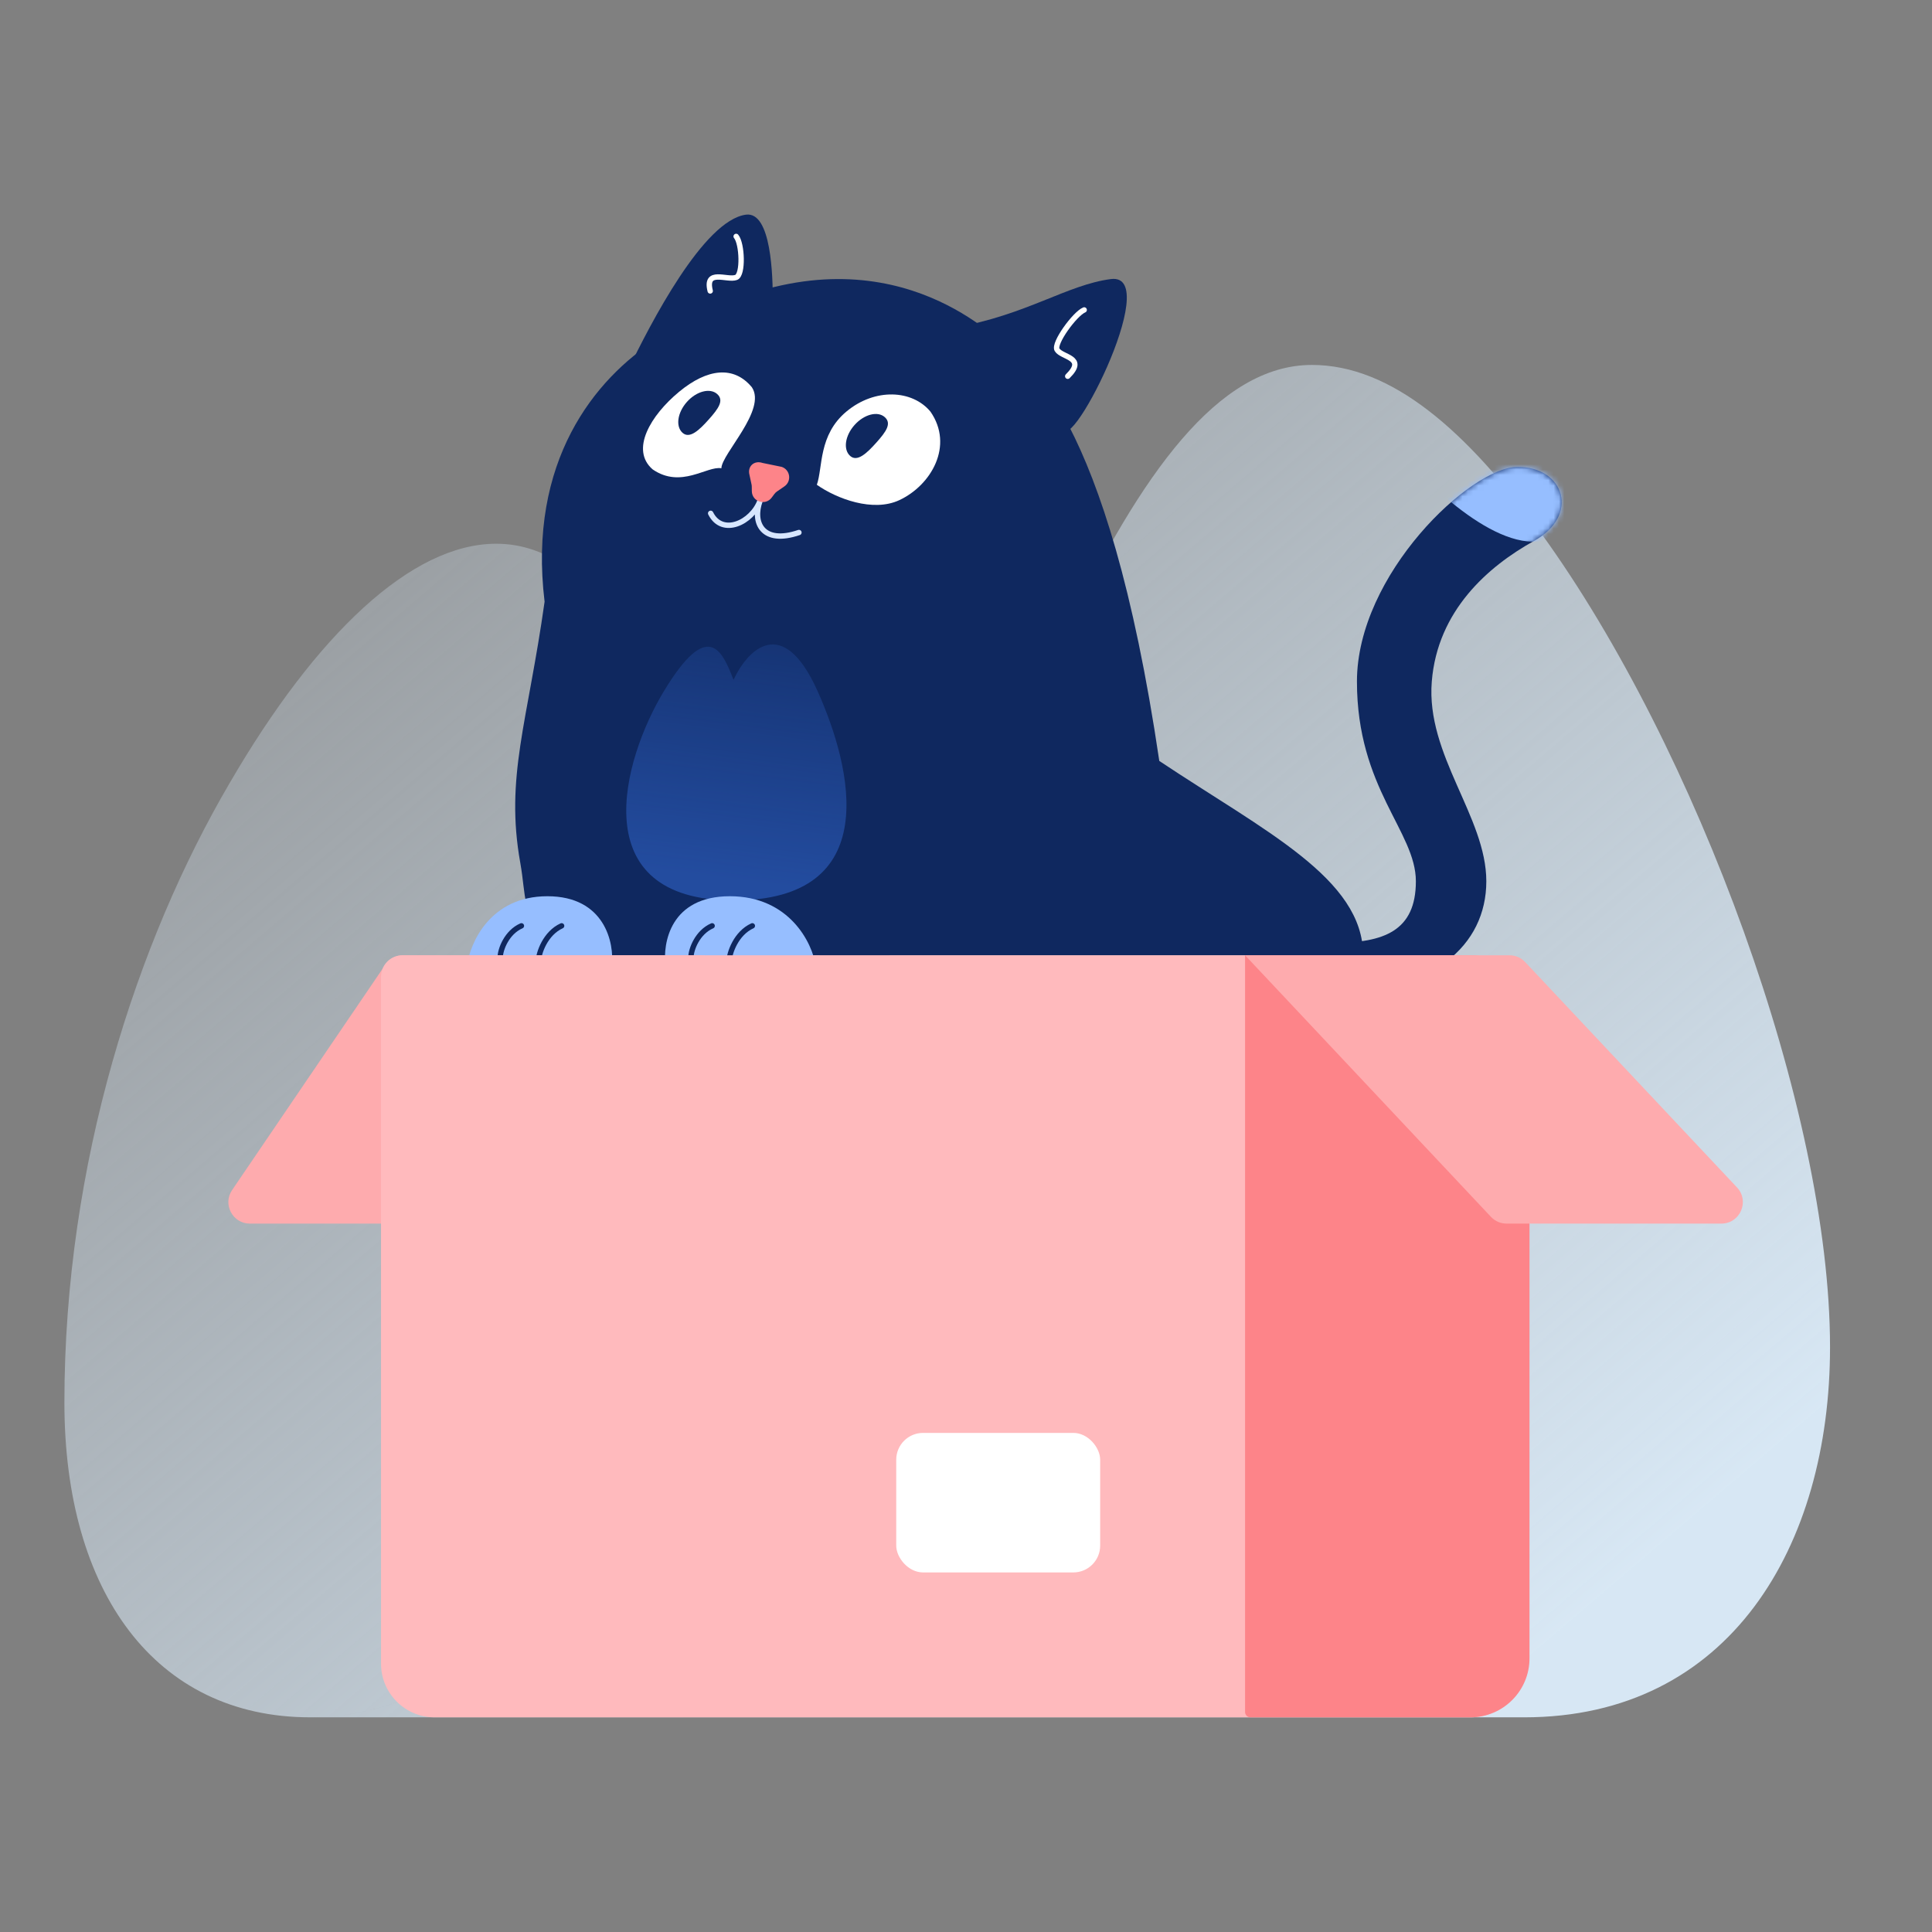 <svg width="360" height="360" viewBox="0 0 360 360" fill="none" xmlns="http://www.w3.org/2000/svg">
<rect x="0" y="0" width="360" height="360" fill="#808080" stroke="none"/>
<path fill-rule="evenodd" clip-rule="evenodd" d="M159.122 204.731C130.901 265.019 99.405 320 57.818 320L283.995 320C322.306 320 341 288.088 341 251.015C341 206.76 316.064 139.284 287.214 99.439C273.299 80.248 259.317 68 244.459 68C226.932 68 212.607 88.452 198.641 117.429C191.351 132.405 184.061 148.921 176.597 165.831C176.182 166.772 175.766 167.715 175.349 168.658C169.126 182.754 149.685 182.906 143.297 168.884C124.845 128.379 112.517 101.316 92.451 101.316C76.666 101.316 58.891 118.211 42.801 145.897C25.564 175.277 12 216.733 12 261.341C12 296.566 28.889 319.999 57.818 319.999C99.395 319.999 130.9 265.018 159.122 204.731Z" fill="url(#paint0_linear_517_23016)"/>
<path d="M263.827 164.215C263.827 173.496 257.816 175.68 248.565 175.68C239.315 175.68 230.34 185 248.565 185C266.791 185 276.954 176.225 276.954 164.215C276.954 152.205 265.683 140.726 266.792 126.992C267.858 113.782 277.271 105.546 285.843 100.792C294.414 96.037 291.544 87 282.791 87C274.038 87 252.847 107.057 252.847 126.992C252.847 146.927 263.827 154.934 263.827 164.215Z" fill="#0F285F"/>
<mask id="mask0_517_23016" style="mask-type:alpha" maskUnits="userSpaceOnUse" x="238" y="87" width="53" height="98">
<path d="M263.827 164.215C263.827 173.496 257.816 175.68 248.565 175.68C239.315 175.68 230.34 185 248.565 185C266.791 185 276.954 176.225 276.954 164.215C276.954 152.205 265.683 140.726 266.792 126.992C267.858 113.782 277.271 105.546 285.843 100.792C294.414 96.037 291.544 87 282.791 87C274.038 87 252.847 107.057 252.847 126.992C252.847 146.927 263.827 154.934 263.827 164.215Z" fill="#0F285F"/>
</mask>
<g mask="url(#mask0_517_23016)">
<path d="M289.073 100.273C280.122 104.073 266.03 90.503 260.102 83.243L303.544 86.233C302.45 89.33 298.025 96.473 289.073 100.273Z" fill="#96BEFF"/>
</g>
<path d="M186.042 63.225C181.217 59.332 158.701 40.041 122.355 63.225C110.842 70.568 98.308 85.945 101.476 112.118C98.308 134.642 94.094 144.81 96.944 160.759C98.1 167.228 97.028 169.538 102.699 178H254C254 163.686 235.684 154.904 216.017 141.79C206.367 76.426 190.852 67.105 186.042 63.225Z" fill="#0F285F"/>
<path d="M139 40C131.122 41.042 121.235 60.21 117 69C125.576 63.465 144 63.039 144 56C144 51.636 143.765 39.37 139 40Z" fill="#0F285F"/>
<path d="M207 52C198.883 53.042 191.254 58.697 178 61C184.142 64.306 198 76.569 198 79C198 87.831 217.146 50.698 207 52Z" fill="#0F285F"/>
<path d="M132.42 95.651C134.575 99.959 140.121 97.389 141.636 93.285C140.121 97.389 142.081 101.536 148.87 99.228" stroke="#D7E6FF" stroke-linecap="round"/>
<path d="M134.419 87.252C131.737 86.77 126.916 91.114 121.615 87.467C117.383 83.806 121.259 77.376 126.527 73.015C131.795 68.653 136.727 68.086 140.102 72.162C142.911 76.364 134.466 84.573 134.419 87.252Z" fill="white"/>
<path d="M167.562 93.201C162.669 95.479 155.933 92.945 152.207 90.335C153.344 87.102 152.465 81.034 157.757 76.653C163.048 72.272 169.993 72.615 173.377 76.703C177.773 83.031 173.543 90.416 167.562 93.201Z" fill="white"/>
<path d="M132.077 78.15C130.295 80.145 128.513 81.836 127.183 80.648C125.853 79.459 126.22 76.878 128.003 74.883C129.786 72.889 132.309 72.235 133.639 73.424C134.969 74.612 133.86 76.155 132.077 78.15Z" fill="#0F285F"/>
<path d="M163.307 82.457C161.524 84.452 159.743 86.144 158.413 84.955C157.083 83.766 157.45 81.186 159.233 79.191C161.016 77.196 163.539 76.542 164.869 77.731C166.199 78.919 165.09 80.462 163.307 82.457Z" fill="#0F285F"/>
<path d="M137.172 44.054C138.293 45.386 138.518 51.188 137.172 51.693C135.489 52.323 131.285 50.011 132.336 54.215" stroke="white" stroke-linecap="round"/>
<path d="M202.023 57.752C200.291 58.462 196.275 63.969 196.961 65.156C197.818 66.64 202.538 66.577 198.954 70.108" stroke="white" stroke-linecap="round"/>
<path d="M143.798 92.717C142.627 94.295 140.121 93.487 140.093 91.522L140.081 90.647C140.078 90.474 140.054 90.302 140.008 90.135L139.657 88.5C139.223 86.909 140.526 85.727 142.086 86.262L145.664 86.995C147.262 87.543 147.553 89.677 146.16 90.633L144.781 91.58C144.594 91.708 144.43 91.867 144.294 92.049L143.798 92.717Z" fill="#FD8489"/>
<path d="M87 180H102H114C114.513 175.667 112.664 167 102 167C91.335 167 87.598 175.667 87 180Z" fill="#96BEFF"/>
<path d="M97.158 172.517C94.427 173.706 93.21 176.925 93.21 178.379" stroke="#0F285F" stroke-linecap="round"/>
<path d="M104.65 172.517C101.653 173.878 100.317 177.565 100.317 179.229" stroke="#0F285F" stroke-linecap="round"/>
<path opacity="0.8" d="M123.74 128.737C131.887 115.306 134.537 121.085 136.682 126.678C139.329 120.989 145.86 114.344 152.326 128.739C158.792 143.133 164.765 167.782 136.684 167.78C108.603 167.778 115.99 141.513 123.74 128.737Z" fill="url(#paint1_linear_517_23016)"/>
<path d="M152 180H136H124C123.468 175.667 124.941 167 136 167C147.059 167 151.38 175.667 152 180Z" fill="#96BEFF"/>
<path d="M132.695 172.517C129.964 173.706 128.747 176.925 128.747 178.379" stroke="#0F285F" stroke-linecap="round"/>
<path d="M140.187 172.517C137.19 173.878 135.854 177.565 135.854 179.229" stroke="#0F285F" stroke-linecap="round"/>
<rect x="167.281" y="266.389" width="38.18" height="26.302" rx="5" fill="white"/>
<path d="M133.751 184.249C135.556 181.594 133.654 178 130.443 178H75.117C73.793 178 72.554 178.656 71.809 179.751L43.249 221.751C41.444 224.406 43.346 228 46.557 228H101.883C103.207 228 104.446 227.344 105.191 226.249L133.751 184.249Z" fill="#FEABAE"/>
<path d="M71 182C71 179.791 72.791 178 75 178H274C279.523 178 284 182.477 284 188V310C284 315.523 279.523 320 274 320H81C75.477 320 71 315.523 71 310V182Z" fill="#FFBABD"/>
<path d="M232 178H274C280.075 178 285 182.925 285 189V309C285 315.075 280.075 320 274 320H233C232.448 320 232 319.552 232 319V178Z" fill="#FD8489"/>
<path d="M232 178H281.27C282.374 178 283.429 178.456 284.185 179.26L323.665 221.26C326.065 223.814 324.255 228 320.75 228H280.73C279.626 228 278.571 227.544 277.815 226.74L232 178Z" fill="#FEABAE"/>
<rect x="167" y="267" width="38" height="26" rx="5" fill="white"/>
<defs>
<linearGradient id="paint0_linear_517_23016" x1="325.555" y1="274.094" x2="51.48" y2="-46.955" gradientUnits="userSpaceOnUse">
<stop stop-color="#DFF0FE" stop-opacity="0.92"/>
<stop offset="1" stop-color="#DFF0FE" stop-opacity="0"/>
</linearGradient>
<linearGradient id="paint1_linear_517_23016" x1="133.933" y1="163.59" x2="142.335" y2="95.872" gradientUnits="userSpaceOnUse">
<stop stop-color="#2855AF"/>
<stop offset="1" stop-color="#2855AF" stop-opacity="0"/>
</linearGradient>
</defs>
</svg>
